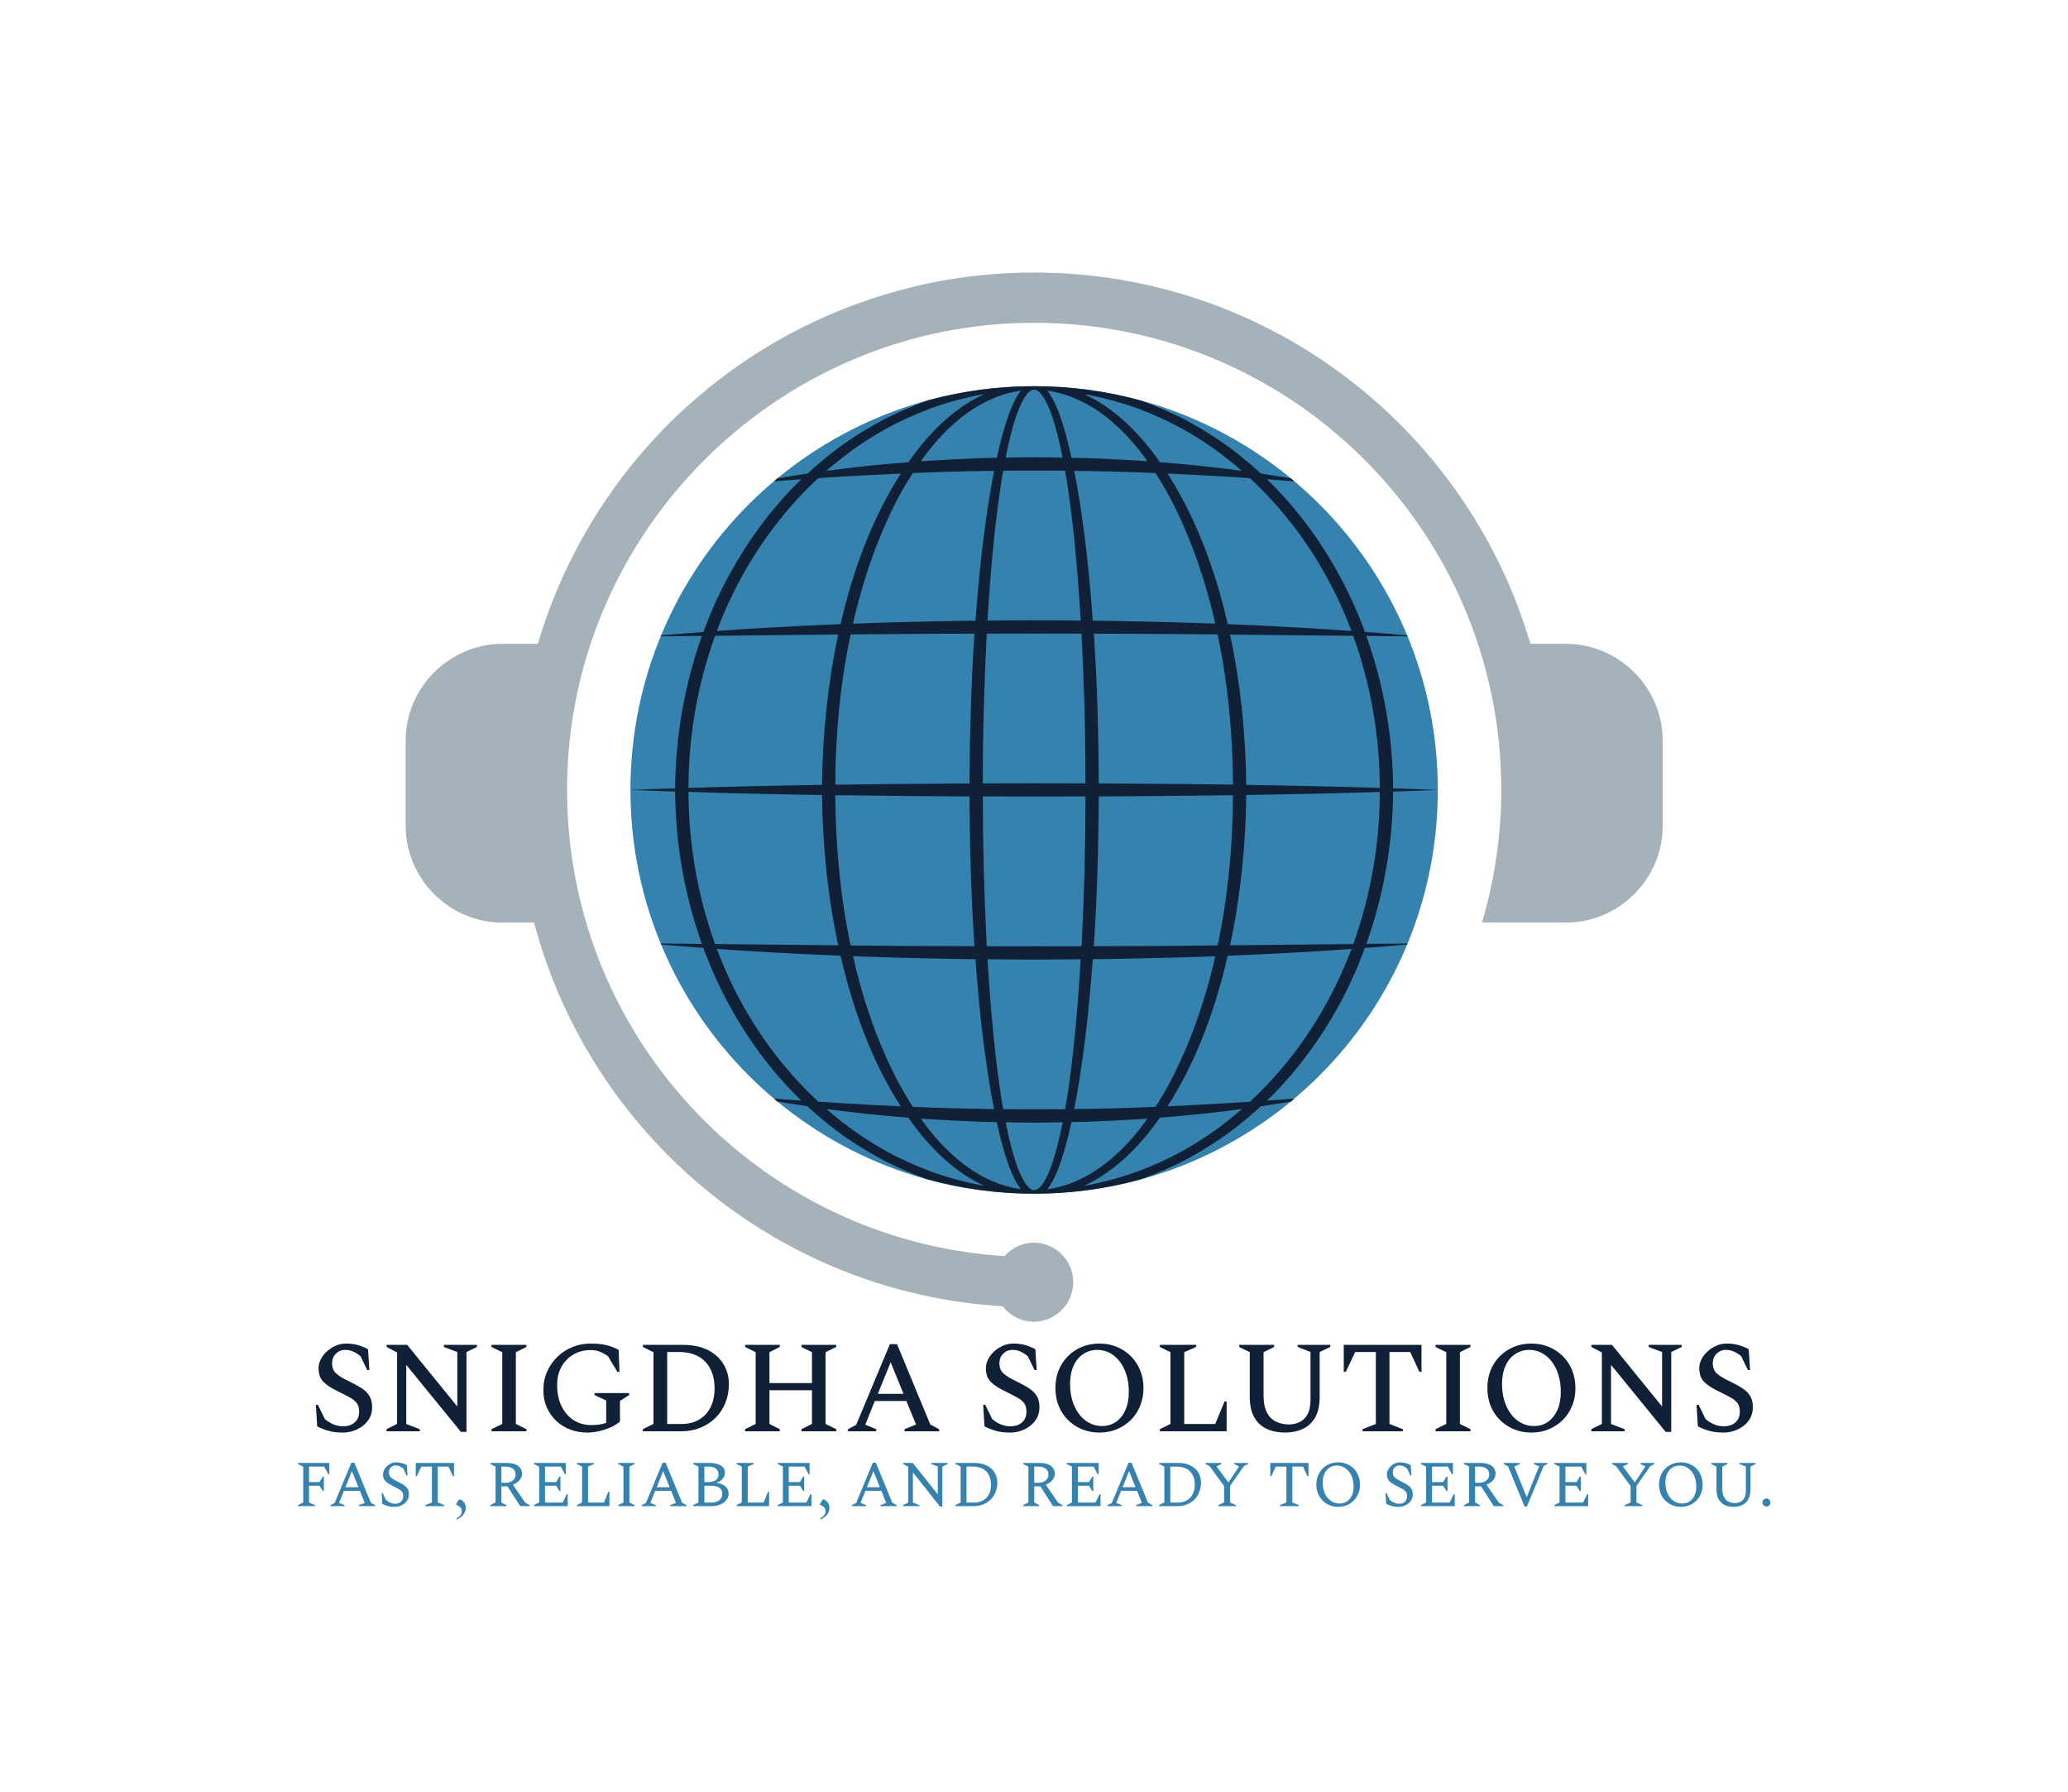 <svg xmlns="http://www.w3.org/2000/svg" version="1.1" xmlns:xlink="http://www.w3.org/1999/xlink" xmlns:svgjs="http://svgjs.dev/svgjs" viewBox="0 0 20.096 17.414"><g transform="matrix(0.848,0,0,0.848,2.854,13.054)"><g clip-path="url(#SvgjsClipPath26289)"><g clip-path="url(#a4bcd68d7-4c3d-43cf-9d68-60235e6a706a12e0a353-0a4c-4639-ab3b-11042e9821f4)"><path d=" M 13.111 -6.343 C 13.111 -3.788 11.04 -1.717 8.485 -1.717 C 5.93 -1.717 3.859 -3.788 3.859 -6.343 C 3.859 -8.898 5.93 -10.969 8.485 -10.969 C 11.04 -10.969 13.111 -8.898 13.111 -6.343" fill="#3682ae" transform="matrix(1,0,0,1,0,0)" fill-rule="nonzero"></path></g><g clip-path="url(#a4bcd68d7-4c3d-43cf-9d68-60235e6a706a12e0a353-0a4c-4639-ab3b-11042e9821f4)"><path d=" M 14.577 -8.017 L 14.172 -8.017 C 13.45 -10.475 11.178 -12.271 8.485 -12.271 C 8.281 -12.271 8.078 -12.261 7.879 -12.241 C 7.681 -12.221 7.485 -12.191 7.29 -12.151 C 7.167 -12.125 7.045 -12.095 6.924 -12.062 C 6.072 -11.829 5.283 -11.409 4.614 -10.831 C 4.504 -10.736 4.397 -10.638 4.293 -10.535 C 4.218 -10.459 4.144 -10.381 4.072 -10.3 C 3.79 -9.985 3.543 -9.642 3.333 -9.274 C 3.29 -9.199 3.248 -9.122 3.209 -9.044 C 3.04 -8.715 2.902 -8.371 2.798 -8.017 L 2.394 -8.017 C 1.783 -8.017 1.283 -7.517 1.283 -6.906 L 1.283 -5.934 C 1.283 -5.323 1.783 -4.823 2.394 -4.823 L 2.755 -4.823 C 3.397 -2.397 5.538 -0.582 8.126 -0.427 C 8.212 -0.315 8.344 -0.25 8.485 -0.25 C 8.733 -0.253 8.933 -0.455 8.933 -0.703 C 8.933 -0.951 8.733 -1.153 8.485 -1.156 C 8.355 -1.156 8.232 -1.1 8.146 -1.002 C 5.306 -1.18 3.066 -3.572 3.134 -6.472 C 3.201 -9.312 5.517 -11.627 8.356 -11.694 C 11.371 -11.765 13.838 -9.342 13.838 -6.343 C 13.838 -5.828 13.763 -5.316 13.617 -4.823 L 14.577 -4.823 C 15.188 -4.823 15.688 -5.323 15.688 -5.934 L 15.688 -6.906 C 15.688 -7.517 15.188 -8.017 14.577 -8.017" fill="#a5b2ba" transform="matrix(1,0,0,1,0,0)" fill-rule="nonzero"></path></g><g clip-path="url(#a4bcd68d7-4c3d-43cf-9d68-60235e6a706a12e0a353-0a4c-4639-ab3b-11042e9821f4)"><path d=" M 12.714 -6.328 L 13.111 -6.343 L 12.714 -6.358 L 12.599 -6.361 C 12.595 -6.957 12.491 -7.552 12.292 -8.108 C 12.376 -8.107 12.453 -8.106 12.521 -8.105 C 12.621 -8.104 12.702 -8.104 12.764 -8.103 C 12.762 -8.107 12.761 -8.111 12.759 -8.114 C 12.698 -8.12 12.619 -8.126 12.522 -8.135 C 12.449 -8.14 12.366 -8.146 12.276 -8.153 C 12.192 -8.381 12.091 -8.603 11.975 -8.816 C 11.771 -9.189 11.519 -9.532 11.227 -9.83 C 11.203 -9.855 11.178 -9.879 11.153 -9.903 C 11.262 -9.895 11.358 -9.888 11.439 -9.881 L 11.467 -9.879 C 11.453 -9.89 11.441 -9.902 11.427 -9.913 C 11.333 -9.928 11.217 -9.948 11.084 -9.968 C 10.98 -10.063 10.872 -10.154 10.76 -10.239 C 10.596 -10.363 10.422 -10.471 10.245 -10.569 C 10.07 -10.662 9.889 -10.739 9.706 -10.805 C 9.308 -10.914 8.898 -10.969 8.485 -10.969 C 8.074 -10.969 7.666 -10.915 7.269 -10.807 C 7.085 -10.74 6.902 -10.662 6.726 -10.568 C 6.548 -10.471 6.375 -10.363 6.211 -10.239 C 6.099 -10.153 5.991 -10.063 5.887 -9.968 C 5.754 -9.948 5.638 -9.928 5.543 -9.913 C 5.529 -9.902 5.517 -9.89 5.504 -9.879 L 5.532 -9.881 C 5.612 -9.888 5.709 -9.895 5.818 -9.903 C 5.793 -9.879 5.768 -9.855 5.743 -9.83 C 5.451 -9.533 5.2 -9.189 4.996 -8.816 C 4.879 -8.603 4.778 -8.381 4.695 -8.153 C 4.604 -8.146 4.521 -8.14 4.448 -8.134 C 4.351 -8.126 4.272 -8.119 4.211 -8.114 C 4.209 -8.11 4.208 -8.107 4.206 -8.103 C 4.269 -8.104 4.35 -8.104 4.45 -8.105 C 4.518 -8.106 4.595 -8.107 4.678 -8.108 C 4.479 -7.552 4.376 -6.957 4.371 -6.361 L 4.257 -6.358 L 3.859 -6.343 L 4.257 -6.328 C 4.295 -6.327 4.333 -6.326 4.371 -6.325 C 4.375 -5.73 4.479 -5.135 4.678 -4.578 C 4.594 -4.579 4.518 -4.58 4.45 -4.581 C 4.35 -4.582 4.269 -4.583 4.206 -4.583 C 4.208 -4.58 4.209 -4.576 4.211 -4.572 C 4.272 -4.567 4.351 -4.56 4.448 -4.552 C 4.521 -4.547 4.604 -4.54 4.694 -4.534 C 4.778 -4.305 4.879 -4.083 4.995 -3.87 C 5.199 -3.497 5.451 -3.154 5.743 -2.856 C 5.767 -2.831 5.792 -2.808 5.817 -2.784 C 5.708 -2.791 5.612 -2.798 5.532 -2.805 L 5.504 -2.807 C 5.517 -2.796 5.529 -2.784 5.543 -2.773 C 5.637 -2.758 5.753 -2.739 5.886 -2.719 C 5.99 -2.623 6.098 -2.533 6.21 -2.447 C 6.375 -2.323 6.548 -2.215 6.725 -2.118 C 6.9 -2.024 7.081 -1.947 7.264 -1.881 C 7.662 -1.772 8.073 -1.717 8.485 -1.717 C 8.906 -1.717 9.313 -1.774 9.701 -1.88 C 9.885 -1.946 10.068 -2.024 10.245 -2.118 C 10.422 -2.215 10.595 -2.324 10.76 -2.448 C 10.871 -2.533 10.979 -2.623 11.083 -2.718 C 11.216 -2.739 11.332 -2.758 11.427 -2.773 C 11.441 -2.784 11.453 -2.796 11.467 -2.807 L 11.439 -2.805 C 11.343 -2.797 11.248 -2.79 11.152 -2.784 C 11.177 -2.808 11.202 -2.832 11.227 -2.856 C 11.519 -3.154 11.77 -3.497 11.975 -3.87 C 12.091 -4.083 12.192 -4.305 12.275 -4.533 C 12.366 -4.54 12.449 -4.547 12.522 -4.552 C 12.619 -4.56 12.698 -4.567 12.759 -4.572 C 12.761 -4.576 12.762 -4.58 12.764 -4.583 C 12.702 -4.583 12.621 -4.582 12.521 -4.581 C 12.444 -4.58 12.368 -4.579 12.292 -4.579 C 12.491 -5.135 12.594 -5.73 12.599 -6.325 C 12.639 -6.326 12.678 -6.327 12.714 -6.328 M 12.446 -6.366 C 12.228 -6.373 11.964 -6.381 11.666 -6.387 C 11.435 -6.392 11.183 -6.397 10.916 -6.401 C 10.909 -6.981 10.851 -7.562 10.73 -8.123 C 11.012 -8.121 11.278 -8.118 11.52 -8.115 C 11.751 -8.112 11.959 -8.111 12.141 -8.109 C 12.342 -7.555 12.445 -6.96 12.446 -6.366 M 10.108 -8.263 C 9.849 -8.27 9.581 -8.276 9.31 -8.281 C 9.259 -8.281 9.208 -8.282 9.157 -8.282 C 9.119 -8.813 9.063 -9.336 8.975 -9.838 C 8.965 -9.892 8.955 -9.946 8.944 -9.999 C 8.992 -9.999 9.04 -9.998 9.088 -9.997 C 9.286 -9.994 9.482 -9.989 9.671 -9.982 C 9.74 -9.979 9.808 -9.977 9.875 -9.974 C 9.909 -9.922 9.942 -9.869 9.973 -9.815 C 10.057 -9.672 10.13 -9.523 10.197 -9.369 C 10.332 -9.062 10.44 -8.738 10.523 -8.406 C 10.537 -8.354 10.548 -8.301 10.56 -8.249 C 10.413 -8.254 10.262 -8.259 10.108 -8.263 M 10.588 -8.125 C 10.706 -7.564 10.761 -6.983 10.764 -6.404 C 10.577 -6.406 10.383 -6.409 10.184 -6.411 L 9.348 -6.417 L 9.226 -6.417 C 9.223 -6.989 9.208 -7.561 9.17 -8.123 L 9.169 -8.134 C 9.215 -8.134 9.262 -8.134 9.308 -8.133 C 9.58 -8.133 9.847 -8.131 10.106 -8.129 C 10.27 -8.128 10.431 -8.126 10.588 -8.125 M 8.485 -6.267 L 9.073 -6.269 C 9.074 -5.7 9.058 -5.131 9.03 -4.572 L 9.028 -4.552 C 8.847 -4.551 8.666 -4.551 8.485 -4.552 C 8.304 -4.551 8.123 -4.551 7.942 -4.552 L 7.941 -4.572 C 7.912 -5.137 7.897 -5.703 7.897 -6.269 L 8.485 -6.267 M 7.897 -6.418 C 7.896 -6.986 7.913 -7.555 7.941 -8.114 C 7.941 -8.121 7.942 -8.128 7.942 -8.134 C 8.122 -8.135 8.303 -8.135 8.485 -8.134 C 8.667 -8.135 8.848 -8.135 9.028 -8.134 L 9.029 -8.114 C 9.058 -7.555 9.074 -6.987 9.073 -6.418 L 8.485 -6.42 L 7.897 -6.418 M 8.967 -8.98 C 8.988 -8.751 9.005 -8.518 9.019 -8.284 C 8.842 -8.285 8.664 -8.287 8.485 -8.287 C 8.307 -8.287 8.129 -8.285 7.951 -8.284 C 7.983 -8.809 8.026 -9.325 8.101 -9.821 C 8.11 -9.881 8.12 -9.941 8.13 -10.001 C 8.248 -10.002 8.366 -10.003 8.485 -10.002 C 8.604 -10.003 8.722 -10.002 8.84 -10.001 C 8.85 -9.941 8.86 -9.881 8.869 -9.821 C 8.911 -9.546 8.942 -9.265 8.967 -8.98 M 7.996 -9.838 C 7.908 -9.336 7.852 -8.813 7.813 -8.282 C 7.762 -8.282 7.711 -8.281 7.661 -8.281 C 7.395 -8.276 7.128 -8.27 6.862 -8.263 C 6.711 -8.259 6.561 -8.254 6.41 -8.248 C 6.422 -8.301 6.433 -8.354 6.447 -8.406 C 6.53 -8.739 6.638 -9.062 6.773 -9.369 C 6.84 -9.523 6.913 -9.673 6.996 -9.815 C 7.028 -9.869 7.061 -9.922 7.095 -9.974 C 7.162 -9.977 7.23 -9.98 7.299 -9.982 C 7.488 -9.989 7.684 -9.995 7.883 -9.997 C 7.93 -9.998 7.978 -9.999 8.026 -9.999 C 8.016 -9.946 8.006 -9.892 7.996 -9.838 M 6.865 -8.129 C 7.123 -8.132 7.39 -8.133 7.662 -8.133 C 7.708 -8.134 7.755 -8.134 7.802 -8.134 L 7.801 -8.123 C 7.762 -7.561 7.748 -6.99 7.744 -6.417 L 7.622 -6.417 L 6.786 -6.41 C 6.588 -6.408 6.394 -6.406 6.206 -6.403 C 6.209 -6.982 6.263 -7.564 6.382 -8.125 C 6.539 -8.126 6.7 -8.128 6.865 -8.129 M 6.786 -6.276 L 7.622 -6.269 C 7.663 -6.269 7.704 -6.269 7.744 -6.269 C 7.747 -5.698 7.762 -5.125 7.801 -4.564 C 7.801 -4.56 7.801 -4.556 7.801 -4.553 C 7.755 -4.553 7.708 -4.553 7.662 -4.553 C 7.39 -4.553 7.123 -4.555 6.865 -4.557 C 6.7 -4.559 6.539 -4.56 6.382 -4.561 C 6.264 -5.122 6.21 -5.702 6.206 -6.283 C 6.394 -6.28 6.588 -6.278 6.786 -6.276 M 6.862 -4.423 C 7.121 -4.416 7.389 -4.41 7.661 -4.405 C 7.711 -4.405 7.762 -4.405 7.813 -4.404 C 7.851 -3.873 7.907 -3.351 7.995 -2.848 C 8.005 -2.794 8.015 -2.741 8.026 -2.687 C 7.978 -2.688 7.93 -2.688 7.883 -2.689 C 7.684 -2.692 7.488 -2.697 7.299 -2.704 C 7.23 -2.707 7.162 -2.709 7.095 -2.712 C 7.061 -2.764 7.028 -2.817 6.997 -2.871 C 6.914 -3.014 6.84 -3.164 6.773 -3.317 C 6.638 -3.624 6.53 -3.948 6.447 -4.281 C 6.434 -4.333 6.422 -4.385 6.41 -4.438 C 6.557 -4.433 6.708 -4.427 6.862 -4.423 M 8.003 -3.706 C 7.982 -3.936 7.965 -4.168 7.951 -4.403 C 8.129 -4.401 8.307 -4.4 8.485 -4.399 C 8.664 -4.4 8.842 -4.401 9.019 -4.403 C 8.987 -3.878 8.944 -3.361 8.87 -2.866 C 8.86 -2.806 8.85 -2.745 8.84 -2.685 C 8.722 -2.684 8.604 -2.684 8.485 -2.684 C 8.367 -2.684 8.249 -2.684 8.131 -2.685 C 8.12 -2.745 8.11 -2.805 8.101 -2.866 C 8.059 -3.14 8.028 -3.421 8.003 -3.706 M 8.974 -2.848 C 9.063 -3.351 9.118 -3.873 9.157 -4.404 C 9.208 -4.404 9.259 -4.405 9.31 -4.405 C 9.581 -4.41 9.849 -4.416 10.108 -4.423 C 10.259 -4.427 10.41 -4.432 10.56 -4.438 C 10.548 -4.385 10.537 -4.333 10.524 -4.281 C 10.44 -3.948 10.332 -3.624 10.197 -3.317 C 10.13 -3.164 10.057 -3.014 9.974 -2.871 C 9.942 -2.817 9.91 -2.764 9.876 -2.712 C 9.808 -2.709 9.739 -2.707 9.671 -2.704 C 9.477 -2.697 9.282 -2.692 9.088 -2.689 C 9.04 -2.688 8.992 -2.688 8.944 -2.687 C 8.954 -2.741 8.965 -2.794 8.974 -2.848 M 10.106 -4.557 C 9.847 -4.555 9.58 -4.553 9.308 -4.553 C 9.262 -4.553 9.215 -4.553 9.168 -4.553 L 9.169 -4.564 C 9.208 -5.125 9.222 -5.697 9.226 -6.269 L 9.348 -6.269 L 10.184 -6.276 C 10.383 -6.278 10.577 -6.28 10.764 -6.283 C 10.761 -5.703 10.707 -5.122 10.588 -4.562 C 10.432 -4.56 10.271 -4.559 10.106 -4.557 M 11.855 -8.751 C 11.957 -8.562 12.046 -8.366 12.121 -8.164 C 11.945 -8.177 11.744 -8.191 11.522 -8.203 C 11.249 -8.219 10.976 -8.232 10.703 -8.243 C 10.688 -8.309 10.672 -8.374 10.656 -8.44 C 10.514 -8.983 10.309 -9.51 10.013 -9.968 C 10.263 -9.957 10.497 -9.944 10.706 -9.932 L 10.958 -9.915 C 11.314 -9.585 11.619 -9.189 11.855 -8.751 M 9.108 -10.87 C 9.296 -10.833 9.481 -10.782 9.662 -10.718 C 9.843 -10.65 10.021 -10.57 10.193 -10.475 C 10.432 -10.342 10.656 -10.182 10.865 -9.999 C 10.815 -10.006 10.764 -10.013 10.71 -10.019 C 10.45 -10.052 10.189 -10.078 9.927 -10.098 C 9.881 -10.164 9.833 -10.227 9.783 -10.289 C 9.583 -10.533 9.342 -10.748 9.06 -10.877 C 9.076 -10.875 9.092 -10.872 9.108 -10.87 M 8.976 -10.82 C 9.259 -10.695 9.501 -10.475 9.7 -10.222 C 9.729 -10.186 9.755 -10.147 9.782 -10.109 C 9.746 -10.112 9.711 -10.114 9.674 -10.117 C 9.485 -10.128 9.289 -10.138 9.089 -10.145 C 9.031 -10.147 8.972 -10.148 8.913 -10.149 C 8.876 -10.317 8.834 -10.483 8.777 -10.643 C 8.753 -10.708 8.727 -10.771 8.693 -10.832 C 8.676 -10.861 8.658 -10.89 8.637 -10.918 C 8.753 -10.901 8.867 -10.868 8.976 -10.82 M 8.398 -10.871 C 8.407 -10.883 8.417 -10.894 8.427 -10.902 C 8.432 -10.906 8.437 -10.912 8.441 -10.914 C 8.446 -10.916 8.449 -10.919 8.453 -10.922 C 8.46 -10.924 8.466 -10.927 8.472 -10.928 C 8.48 -10.928 8.488 -10.928 8.496 -10.928 L 8.497 -10.928 C 8.502 -10.927 8.507 -10.927 8.513 -10.923 C 8.555 -10.902 8.592 -10.847 8.62 -10.793 C 8.65 -10.737 8.673 -10.676 8.694 -10.614 C 8.743 -10.466 8.78 -10.31 8.811 -10.151 C 8.703 -10.153 8.594 -10.155 8.485 -10.155 C 8.376 -10.155 8.267 -10.153 8.159 -10.151 C 8.19 -10.31 8.226 -10.466 8.275 -10.614 C 8.297 -10.676 8.32 -10.737 8.349 -10.793 C 8.365 -10.82 8.379 -10.849 8.398 -10.871 M 8.334 -10.918 C 8.311 -10.891 8.295 -10.861 8.277 -10.832 C 8.244 -10.771 8.218 -10.708 8.194 -10.643 C 8.137 -10.483 8.094 -10.317 8.058 -10.149 C 7.999 -10.148 7.939 -10.147 7.881 -10.145 C 7.686 -10.138 7.491 -10.128 7.296 -10.116 C 7.259 -10.114 7.223 -10.111 7.187 -10.109 C 7.215 -10.147 7.241 -10.186 7.27 -10.222 C 7.469 -10.476 7.711 -10.696 7.994 -10.82 C 8.102 -10.869 8.217 -10.902 8.334 -10.918 M 6.777 -10.475 C 6.949 -10.571 7.127 -10.65 7.308 -10.718 C 7.489 -10.783 7.674 -10.833 7.862 -10.87 C 7.879 -10.873 7.896 -10.875 7.913 -10.878 C 7.63 -10.749 7.388 -10.534 7.187 -10.289 C 7.137 -10.227 7.089 -10.163 7.044 -10.098 C 6.729 -10.074 6.416 -10.041 6.104 -9.999 C 6.313 -10.182 6.538 -10.342 6.777 -10.475 M 5.115 -8.751 C 5.351 -9.189 5.656 -9.585 6.011 -9.916 L 6.264 -9.932 C 6.474 -9.944 6.708 -9.957 6.958 -9.968 C 6.662 -9.51 6.456 -8.983 6.315 -8.44 C 6.298 -8.374 6.282 -8.309 6.267 -8.243 C 5.994 -8.232 5.721 -8.219 5.448 -8.203 C 5.226 -8.191 5.025 -8.177 4.849 -8.164 C 4.924 -8.366 5.013 -8.562 5.115 -8.751 M 4.829 -8.109 C 5.011 -8.111 5.219 -8.113 5.451 -8.116 C 5.692 -8.118 5.958 -8.121 6.24 -8.124 C 6.12 -7.562 6.061 -6.983 6.054 -6.401 C 5.787 -6.397 5.536 -6.392 5.305 -6.387 C 5.006 -6.381 4.742 -6.373 4.524 -6.366 C 4.525 -6.96 4.628 -7.555 4.829 -8.109 M 4.524 -6.321 C 4.742 -6.314 5.006 -6.305 5.305 -6.299 C 5.536 -6.294 5.787 -6.289 6.054 -6.285 C 6.061 -5.706 6.119 -5.125 6.24 -4.563 C 5.958 -4.565 5.692 -4.568 5.451 -4.571 C 5.22 -4.574 5.011 -4.575 4.829 -4.577 C 4.628 -5.131 4.526 -5.726 4.524 -6.321 M 5.115 -3.935 C 5.013 -4.124 4.924 -4.321 4.849 -4.522 C 5.025 -4.509 5.226 -4.495 5.448 -4.483 C 5.698 -4.469 5.974 -4.455 6.267 -4.444 C 6.282 -4.378 6.297 -4.312 6.315 -4.247 C 6.456 -3.703 6.661 -3.176 6.957 -2.718 C 6.708 -2.729 6.474 -2.742 6.264 -2.755 L 6.012 -2.771 C 5.656 -3.101 5.351 -3.497 5.115 -3.935 M 7.862 -1.817 C 7.674 -1.853 7.489 -1.904 7.309 -1.968 C 7.128 -2.036 6.949 -2.116 6.777 -2.212 C 6.539 -2.344 6.314 -2.505 6.105 -2.687 C 6.416 -2.646 6.729 -2.612 7.043 -2.588 C 7.089 -2.523 7.137 -2.459 7.187 -2.397 C 7.387 -2.153 7.628 -1.939 7.91 -1.809 C 7.894 -1.812 7.878 -1.814 7.862 -1.817 M 7.994 -1.866 C 7.711 -1.991 7.47 -2.211 7.27 -2.464 C 7.241 -2.501 7.215 -2.539 7.188 -2.577 C 7.224 -2.575 7.259 -2.572 7.296 -2.57 C 7.485 -2.558 7.681 -2.549 7.881 -2.541 C 7.939 -2.54 7.998 -2.539 8.057 -2.537 C 8.094 -2.369 8.136 -2.203 8.193 -2.043 C 8.217 -1.979 8.243 -1.915 8.277 -1.854 C 8.294 -1.826 8.312 -1.796 8.334 -1.769 C 8.216 -1.785 8.102 -1.818 7.994 -1.866 M 8.572 -1.816 C 8.564 -1.804 8.554 -1.793 8.543 -1.785 C 8.538 -1.781 8.533 -1.774 8.529 -1.772 C 8.525 -1.77 8.521 -1.768 8.517 -1.765 C 8.511 -1.762 8.505 -1.76 8.499 -1.758 C 8.491 -1.758 8.483 -1.758 8.475 -1.758 L 8.473 -1.758 C 8.468 -1.759 8.463 -1.759 8.458 -1.763 C 8.416 -1.784 8.379 -1.839 8.35 -1.893 C 8.321 -1.949 8.297 -2.01 8.276 -2.072 C 8.227 -2.22 8.19 -2.376 8.159 -2.535 C 8.267 -2.533 8.376 -2.532 8.485 -2.531 C 8.594 -2.532 8.703 -2.533 8.812 -2.535 C 8.78 -2.376 8.744 -2.22 8.695 -2.072 C 8.674 -2.01 8.65 -1.949 8.621 -1.893 C 8.606 -1.866 8.591 -1.838 8.572 -1.816 M 8.636 -1.768 C 8.659 -1.795 8.675 -1.825 8.693 -1.854 C 8.726 -1.915 8.753 -1.979 8.776 -2.043 C 8.834 -2.203 8.876 -2.369 8.913 -2.537 C 8.972 -2.539 9.031 -2.54 9.089 -2.541 C 9.289 -2.549 9.485 -2.558 9.674 -2.57 C 9.711 -2.572 9.747 -2.575 9.783 -2.577 C 9.756 -2.539 9.729 -2.5 9.7 -2.464 C 9.501 -2.211 9.259 -1.991 8.976 -1.866 C 8.868 -1.817 8.753 -1.784 8.636 -1.768 M 10.194 -2.211 C 10.022 -2.116 9.843 -2.036 9.662 -1.968 C 9.481 -1.904 9.296 -1.853 9.108 -1.816 C 9.091 -1.813 9.074 -1.811 9.057 -1.808 C 9.34 -1.938 9.582 -2.152 9.783 -2.398 C 9.833 -2.459 9.881 -2.523 9.926 -2.588 C 10.241 -2.612 10.554 -2.645 10.866 -2.687 C 10.657 -2.504 10.432 -2.344 10.194 -2.211 M 11.855 -3.935 C 11.619 -3.497 11.315 -3.101 10.959 -2.771 C 10.879 -2.766 10.795 -2.761 10.706 -2.755 C 10.475 -2.741 10.244 -2.729 10.013 -2.718 C 10.308 -3.176 10.514 -3.703 10.655 -4.247 C 10.672 -4.312 10.688 -4.378 10.703 -4.443 C 10.996 -4.455 11.272 -4.469 11.522 -4.483 C 11.744 -4.495 11.945 -4.509 12.122 -4.522 C 12.046 -4.32 11.957 -4.124 11.855 -3.935 M 12.142 -4.577 C 11.959 -4.576 11.751 -4.574 11.52 -4.571 C 11.278 -4.568 11.012 -4.566 10.73 -4.563 C 10.851 -5.125 10.909 -5.705 10.916 -6.285 C 11.183 -6.289 11.435 -6.294 11.666 -6.299 C 11.964 -6.305 12.228 -6.314 12.446 -6.32 C 12.445 -5.726 12.342 -5.131 12.142 -4.577" fill="#102036" transform="matrix(1,0,0,1,0,0)" fill-rule="nonzero"></path></g></g><g><path d=" M 0.567 1.02 Q 0.473 1.02 0.406 1.002 Q 0.339 0.984 0.269 0.949 L 0.254 0.702 L 0.278 0.702 L 0.357 0.865 Q 0.41 0.909 0.461 0.928 Q 0.512 0.948 0.563 0.948 Q 0.65 0.948 0.7 0.903 Q 0.75 0.858 0.75 0.78 Q 0.75 0.718 0.723 0.682 Q 0.695 0.645 0.64 0.616 Q 0.585 0.586 0.506 0.547 Q 0.399 0.496 0.342 0.44 Q 0.285 0.384 0.285 0.282 Q 0.285 0.228 0.312 0.178 Q 0.338 0.127 0.383 0.088 Q 0.428 0.048 0.483 0.024 Q 0.539 -2.220446049250313e-16 0.599 -2.220446049250313e-16 Q 0.669 -2.220446049250313e-16 0.731 0.016 Q 0.792 0.033 0.852 0.064 L 0.867 0.304 L 0.843 0.304 L 0.765 0.144 Q 0.717 0.106 0.678 0.09 Q 0.639 0.073 0.59 0.073 Q 0.525 0.073 0.483 0.117 Q 0.44 0.16 0.44 0.226 Q 0.44 0.3 0.486 0.342 Q 0.531 0.384 0.633 0.432 Q 0.723 0.475 0.783 0.515 Q 0.842 0.555 0.87 0.604 Q 0.899 0.654 0.899 0.73 Q 0.899 0.801 0.869 0.855 Q 0.839 0.909 0.789 0.946 Q 0.74 0.982 0.682 1.001 Q 0.624 1.02 0.567 1.02 M 1.064 1.005 L 1.064 0.981 L 1.185 0.921 L 1.185 0.102 L 1.065 0.039 L 1.065 0.015 L 1.301 0.015 L 1.875 0.721 L 1.875 0.097 L 1.721 0.039 L 1.721 0.015 L 2.1 0.015 L 2.1 0.039 L 1.98 0.097 L 1.98 1.012 L 1.916 1.012 L 1.29 0.244 L 1.29 0.922 L 1.445 0.981 L 1.445 1.005 L 1.064 1.005 M 2.267 1.005 L 2.267 0.981 L 2.39 0.921 L 2.39 0.099 L 2.267 0.039 L 2.267 0.015 L 2.667 0.015 L 2.667 0.039 L 2.546 0.099 L 2.546 0.921 L 2.667 0.981 L 2.667 1.005 L 2.267 1.005 M 3.365 1.02 Q 3.257 1.02 3.165 0.984 Q 3.073 0.948 3.005 0.883 Q 2.938 0.817 2.899 0.729 Q 2.861 0.64 2.861 0.535 Q 2.861 0.42 2.904 0.322 Q 2.947 0.225 3.022 0.152 Q 3.097 0.079 3.194 0.04 Q 3.292 -2.220446049250313e-16 3.403 -2.220446049250313e-16 Q 3.482 -2.220446049250313e-16 3.538 0.009 Q 3.593 0.018 3.637 0.034 Q 3.682 0.051 3.724 0.072 L 3.733 0.324 L 3.709 0.324 L 3.601 0.144 Q 3.542 0.105 3.5 0.09 Q 3.458 0.075 3.403 0.075 Q 3.292 0.075 3.205 0.126 Q 3.118 0.177 3.068 0.267 Q 3.019 0.357 3.019 0.472 Q 3.019 0.618 3.071 0.721 Q 3.124 0.825 3.211 0.88 Q 3.299 0.934 3.409 0.934 Q 3.452 0.934 3.495 0.929 Q 3.538 0.924 3.581 0.909 L 3.581 0.652 L 3.448 0.591 L 3.448 0.567 L 3.844 0.567 L 3.844 0.591 L 3.739 0.657 L 3.739 0.894 Q 3.694 0.933 3.631 0.961 Q 3.568 0.988 3.499 1.004 Q 3.43 1.02 3.365 1.02 M 4.001 1.005 L 4.001 0.981 L 4.123 0.921 L 4.123 0.099 L 4.001 0.039 L 4.001 0.015 L 4.457 0.015 Q 4.625 0.015 4.744 0.073 Q 4.862 0.132 4.924 0.234 Q 4.987 0.336 4.987 0.465 Q 4.987 0.582 4.946 0.681 Q 4.906 0.78 4.833 0.852 Q 4.76 0.924 4.662 0.964 Q 4.564 1.005 4.447 1.005 L 4.001 1.005 M 4.417 0.097 L 4.28 0.097 L 4.28 0.922 L 4.439 0.922 Q 4.559 0.922 4.645 0.872 Q 4.73 0.822 4.777 0.73 Q 4.823 0.637 4.823 0.511 Q 4.823 0.387 4.776 0.293 Q 4.729 0.199 4.638 0.148 Q 4.547 0.097 4.417 0.097 M 5.173 1.005 L 5.173 0.981 L 5.294 0.921 L 5.294 0.099 L 5.173 0.039 L 5.173 0.015 L 5.57 0.015 L 5.57 0.039 L 5.452 0.099 L 5.452 0.453 L 5.939 0.453 L 5.939 0.099 L 5.819 0.039 L 5.819 0.015 L 6.217 0.015 L 6.217 0.039 L 6.095 0.099 L 6.095 0.921 L 6.217 0.981 L 6.217 1.005 L 5.819 1.005 L 5.819 0.981 L 5.939 0.921 L 5.939 0.535 L 5.452 0.535 L 5.452 0.921 L 5.57 0.981 L 5.57 1.005 L 5.173 1.005 M 6.352 1.005 L 6.352 0.981 L 6.446 0.931 L 6.832 0.007 L 6.914 0.007 L 7.295 0.927 L 7.396 0.981 L 7.396 1.005 L 7 1.005 L 7 0.981 L 7.132 0.928 L 7.021 0.658 L 6.659 0.658 L 6.55 0.93 L 6.676 0.981 L 6.676 1.005 L 6.352 1.005 M 6.694 0.576 L 6.988 0.576 L 6.841 0.214 L 6.694 0.576 M 8.214 1.02 Q 8.12 1.02 8.053 1.002 Q 7.986 0.984 7.916 0.949 L 7.901 0.702 L 7.925 0.702 L 8.004 0.865 Q 8.057 0.909 8.108 0.928 Q 8.159 0.948 8.21 0.948 Q 8.297 0.948 8.347 0.903 Q 8.397 0.858 8.397 0.78 Q 8.397 0.718 8.37 0.682 Q 8.342 0.645 8.287 0.616 Q 8.232 0.586 8.153 0.547 Q 8.046 0.496 7.989 0.44 Q 7.932 0.384 7.932 0.282 Q 7.932 0.228 7.959 0.178 Q 7.985 0.127 8.03 0.088 Q 8.075 0.048 8.13 0.024 Q 8.186 -2.220446049250313e-16 8.246 -2.220446049250313e-16 Q 8.316 -2.220446049250313e-16 8.378 0.016 Q 8.439 0.033 8.499 0.064 L 8.514 0.304 L 8.49 0.304 L 8.412 0.144 Q 8.364 0.106 8.325 0.09 Q 8.286 0.073 8.237 0.073 Q 8.172 0.073 8.13 0.117 Q 8.087 0.16 8.087 0.226 Q 8.087 0.3 8.133 0.342 Q 8.178 0.384 8.28 0.432 Q 8.37 0.475 8.43 0.515 Q 8.489 0.555 8.517 0.604 Q 8.546 0.654 8.546 0.73 Q 8.546 0.801 8.516 0.855 Q 8.486 0.909 8.436 0.946 Q 8.387 0.982 8.329 1.001 Q 8.271 1.02 8.214 1.02 M 9.233 1.02 Q 9.125 1.02 9.033 0.982 Q 8.94 0.943 8.872 0.875 Q 8.804 0.807 8.766 0.714 Q 8.729 0.621 8.729 0.51 Q 8.729 0.399 8.766 0.306 Q 8.804 0.213 8.872 0.145 Q 8.94 0.076 9.033 0.038 Q 9.125 -2.220446049250313e-16 9.233 -2.220446049250313e-16 Q 9.341 -2.220446049250313e-16 9.433 0.038 Q 9.525 0.076 9.594 0.145 Q 9.662 0.213 9.7 0.306 Q 9.738 0.399 9.738 0.51 Q 9.738 0.621 9.7 0.714 Q 9.662 0.807 9.594 0.875 Q 9.525 0.943 9.433 0.982 Q 9.341 1.02 9.233 1.02 M 9.263 0.945 Q 9.354 0.945 9.423 0.897 Q 9.492 0.849 9.531 0.762 Q 9.57 0.675 9.57 0.556 Q 9.57 0.411 9.522 0.302 Q 9.474 0.193 9.392 0.133 Q 9.309 0.073 9.209 0.073 Q 9.117 0.073 9.047 0.121 Q 8.976 0.168 8.937 0.255 Q 8.897 0.342 8.897 0.46 Q 8.897 0.606 8.946 0.715 Q 8.994 0.825 9.078 0.885 Q 9.161 0.945 9.263 0.945 M 9.926 1.005 L 9.926 0.981 L 10.047 0.921 L 10.047 0.099 L 9.926 0.039 L 9.926 0.015 L 10.341 0.015 L 10.341 0.039 L 10.205 0.099 L 10.205 0.922 L 10.56 0.922 L 10.667 0.664 L 10.691 0.664 L 10.691 1.005 L 9.926 1.005 M 11.358 1.02 Q 11.243 1.02 11.151 0.978 Q 11.06 0.936 11.008 0.846 Q 10.956 0.756 10.956 0.61 L 10.956 0.099 L 10.835 0.039 L 10.835 0.015 L 11.235 0.015 L 11.235 0.039 L 11.114 0.099 L 11.114 0.594 Q 11.114 0.718 11.153 0.791 Q 11.192 0.864 11.258 0.895 Q 11.324 0.927 11.406 0.927 Q 11.472 0.927 11.529 0.899 Q 11.585 0.871 11.619 0.809 Q 11.652 0.747 11.652 0.646 L 11.652 0.096 L 11.505 0.039 L 11.505 0.015 L 11.879 0.015 L 11.879 0.039 L 11.757 0.097 L 11.757 0.61 Q 11.757 0.756 11.706 0.846 Q 11.654 0.936 11.564 0.978 Q 11.474 1.02 11.358 1.02 M 12.249 1.005 L 12.249 0.981 L 12.401 0.921 L 12.401 0.097 L 12.164 0.097 L 12.057 0.324 L 12.033 0.324 L 12.033 0.015 L 12.924 0.015 L 12.924 0.324 L 12.9 0.324 L 12.795 0.097 L 12.557 0.097 L 12.557 0.921 L 12.71 0.981 L 12.71 1.005 L 12.249 1.005 M 13.085 1.005 L 13.085 0.981 L 13.208 0.921 L 13.208 0.099 L 13.085 0.039 L 13.085 0.015 L 13.485 0.015 L 13.485 0.039 L 13.364 0.099 L 13.364 0.921 L 13.485 0.981 L 13.485 1.005 L 13.085 1.005 M 14.183 1.02 Q 14.075 1.02 13.983 0.982 Q 13.89 0.943 13.822 0.875 Q 13.754 0.807 13.716 0.714 Q 13.679 0.621 13.679 0.51 Q 13.679 0.399 13.716 0.306 Q 13.754 0.213 13.822 0.145 Q 13.89 0.076 13.983 0.038 Q 14.075 -2.220446049250313e-16 14.183 -2.220446049250313e-16 Q 14.291 -2.220446049250313e-16 14.383 0.038 Q 14.475 0.076 14.544 0.145 Q 14.612 0.213 14.65 0.306 Q 14.688 0.399 14.688 0.51 Q 14.688 0.621 14.65 0.714 Q 14.612 0.807 14.544 0.875 Q 14.475 0.943 14.383 0.982 Q 14.291 1.02 14.183 1.02 M 14.213 0.945 Q 14.304 0.945 14.373 0.897 Q 14.442 0.849 14.481 0.762 Q 14.52 0.675 14.52 0.556 Q 14.52 0.411 14.472 0.302 Q 14.424 0.193 14.342 0.133 Q 14.259 0.073 14.159 0.073 Q 14.067 0.073 13.997 0.121 Q 13.926 0.168 13.887 0.255 Q 13.847 0.342 13.847 0.46 Q 13.847 0.606 13.896 0.715 Q 13.944 0.825 14.028 0.885 Q 14.111 0.945 14.213 0.945 M 14.87 1.005 L 14.87 0.981 L 14.991 0.921 L 14.991 0.102 L 14.871 0.039 L 14.871 0.015 L 15.107 0.015 L 15.681 0.721 L 15.681 0.097 L 15.527 0.039 L 15.527 0.015 L 15.906 0.015 L 15.906 0.039 L 15.786 0.097 L 15.786 1.012 L 15.722 1.012 L 15.096 0.244 L 15.096 0.922 L 15.251 0.981 L 15.251 1.005 L 14.87 1.005 M 16.389 1.02 Q 16.295 1.02 16.228 1.002 Q 16.161 0.984 16.091 0.949 L 16.076 0.702 L 16.1 0.702 L 16.179 0.865 Q 16.232 0.909 16.283 0.928 Q 16.334 0.948 16.385 0.948 Q 16.472 0.948 16.522 0.903 Q 16.572 0.858 16.572 0.78 Q 16.572 0.718 16.545 0.682 Q 16.517 0.645 16.462 0.616 Q 16.407 0.586 16.328 0.547 Q 16.221 0.496 16.164 0.44 Q 16.107 0.384 16.107 0.282 Q 16.107 0.228 16.134 0.178 Q 16.16 0.127 16.205 0.088 Q 16.25 0.048 16.305 0.024 Q 16.361 -2.220446049250313e-16 16.421 -2.220446049250313e-16 Q 16.491 -2.220446049250313e-16 16.553 0.016 Q 16.614 0.033 16.674 0.064 L 16.689 0.304 L 16.665 0.304 L 16.587 0.144 Q 16.539 0.106 16.5 0.09 Q 16.461 0.073 16.412 0.073 Q 16.347 0.073 16.305 0.117 Q 16.262 0.16 16.262 0.226 Q 16.262 0.3 16.308 0.342 Q 16.353 0.384 16.455 0.432 Q 16.545 0.475 16.605 0.515 Q 16.664 0.555 16.692 0.604 Q 16.721 0.654 16.721 0.73 Q 16.721 0.801 16.691 0.855 Q 16.661 0.909 16.611 0.946 Q 16.562 0.982 16.504 1.001 Q 16.446 1.02 16.389 1.02" fill="#102036" fill-rule="nonzero"></path></g><g><path d=" M 0.049 1.863 L 0.049 1.851 L 0.109 1.821 L 0.109 1.41 L 0.049 1.38 L 0.049 1.368 L 0.408 1.368 L 0.408 1.497 L 0.396 1.497 L 0.35 1.41 L 0.176 1.41 L 0.176 1.587 L 0.296 1.587 L 0.334 1.525 L 0.346 1.525 L 0.346 1.689 L 0.334 1.689 L 0.296 1.629 L 0.176 1.629 L 0.176 1.821 L 0.244 1.851 L 0.244 1.863 L 0.049 1.863 M 0.421 1.863 L 0.421 1.851 L 0.469 1.827 L 0.661 1.365 L 0.695 1.365 L 0.884 1.824 L 0.934 1.851 L 0.934 1.863 L 0.748 1.863 L 0.748 1.851 L 0.814 1.826 L 0.758 1.687 L 0.576 1.687 L 0.52 1.826 L 0.583 1.851 L 0.583 1.863 L 0.421 1.863 M 0.593 1.646 L 0.742 1.646 L 0.667 1.461 L 0.593 1.646 M 1.161 1.871 Q 1.114 1.871 1.082 1.862 Q 1.05 1.854 1.015 1.836 L 1.008 1.713 L 1.02 1.713 L 1.057 1.793 Q 1.084 1.815 1.109 1.825 Q 1.135 1.836 1.161 1.836 Q 1.205 1.836 1.23 1.812 Q 1.255 1.789 1.255 1.749 Q 1.255 1.716 1.241 1.698 Q 1.226 1.679 1.199 1.664 Q 1.171 1.65 1.134 1.631 Q 1.099 1.613 1.074 1.596 Q 1.049 1.578 1.036 1.555 Q 1.024 1.533 1.024 1.498 Q 1.024 1.473 1.036 1.448 Q 1.048 1.424 1.07 1.404 Q 1.091 1.384 1.118 1.372 Q 1.144 1.361 1.173 1.361 Q 1.207 1.361 1.237 1.369 Q 1.266 1.377 1.297 1.392 L 1.304 1.512 L 1.292 1.512 L 1.258 1.434 Q 1.231 1.414 1.212 1.405 Q 1.192 1.397 1.167 1.397 Q 1.134 1.397 1.113 1.419 Q 1.091 1.442 1.091 1.475 Q 1.091 1.513 1.114 1.534 Q 1.138 1.556 1.187 1.58 Q 1.233 1.602 1.262 1.621 Q 1.291 1.641 1.306 1.665 Q 1.32 1.69 1.32 1.728 Q 1.32 1.764 1.305 1.79 Q 1.29 1.817 1.266 1.835 Q 1.243 1.853 1.215 1.862 Q 1.186 1.871 1.161 1.871 M 1.509 1.863 L 1.509 1.851 L 1.584 1.821 L 1.584 1.41 L 1.462 1.41 L 1.411 1.52 L 1.399 1.52 L 1.399 1.368 L 1.837 1.368 L 1.837 1.52 L 1.825 1.52 L 1.774 1.41 L 1.651 1.41 L 1.651 1.821 L 1.726 1.851 L 1.726 1.863 L 1.509 1.863 M 1.867 2.017 L 1.867 2.001 Q 1.899 1.985 1.913 1.964 Q 1.927 1.943 1.927 1.92 Q 1.927 1.899 1.918 1.885 Q 1.909 1.871 1.89 1.861 L 1.864 1.848 L 1.862 1.84 L 1.884 1.803 Q 1.889 1.794 1.893 1.79 Q 1.897 1.786 1.903 1.786 Q 1.909 1.786 1.921 1.793 Q 1.945 1.806 1.958 1.83 Q 1.971 1.854 1.971 1.882 Q 1.971 1.922 1.947 1.956 Q 1.923 1.991 1.867 2.017 M 2.253 1.863 L 2.253 1.851 L 2.313 1.821 L 2.313 1.41 L 2.253 1.38 L 2.253 1.368 L 2.446 1.368 Q 2.525 1.368 2.571 1.401 Q 2.616 1.434 2.616 1.491 Q 2.616 1.533 2.587 1.566 Q 2.559 1.599 2.512 1.617 L 2.654 1.824 L 2.704 1.851 L 2.704 1.863 L 2.596 1.863 L 2.45 1.636 L 2.38 1.636 L 2.38 1.821 L 2.437 1.851 L 2.437 1.863 L 2.253 1.863 M 2.429 1.41 L 2.38 1.41 L 2.38 1.595 L 2.434 1.595 Q 2.481 1.595 2.512 1.568 Q 2.543 1.542 2.543 1.5 Q 2.543 1.458 2.512 1.434 Q 2.482 1.41 2.429 1.41 M 2.753 1.863 L 2.753 1.851 L 2.813 1.821 L 2.813 1.41 L 2.753 1.38 L 2.753 1.368 L 3.119 1.368 L 3.119 1.497 L 3.107 1.497 L 3.061 1.41 L 2.88 1.41 L 2.88 1.587 L 3.008 1.587 L 3.045 1.525 L 3.057 1.525 L 3.057 1.689 L 3.045 1.689 L 3.008 1.629 L 2.88 1.629 L 2.88 1.822 L 3.082 1.822 L 3.128 1.727 L 3.14 1.727 L 3.14 1.863 L 2.753 1.863 M 3.245 1.863 L 3.245 1.851 L 3.305 1.821 L 3.305 1.41 L 3.245 1.38 L 3.245 1.368 L 3.44 1.368 L 3.44 1.38 L 3.373 1.41 L 3.373 1.822 L 3.555 1.822 L 3.606 1.697 L 3.618 1.697 L 3.618 1.863 L 3.245 1.863 M 3.719 1.863 L 3.719 1.851 L 3.779 1.821 L 3.779 1.41 L 3.719 1.38 L 3.719 1.368 L 3.907 1.368 L 3.907 1.38 L 3.847 1.41 L 3.847 1.821 L 3.907 1.851 L 3.907 1.863 L 3.719 1.863 M 3.988 1.863 L 3.988 1.851 L 4.036 1.827 L 4.228 1.365 L 4.262 1.365 L 4.451 1.824 L 4.501 1.851 L 4.501 1.863 L 4.315 1.863 L 4.315 1.851 L 4.381 1.826 L 4.325 1.687 L 4.142 1.687 L 4.087 1.826 L 4.15 1.851 L 4.15 1.863 L 3.988 1.863 M 4.16 1.646 L 4.308 1.646 L 4.234 1.461 L 4.16 1.646 M 4.578 1.863 L 4.578 1.851 L 4.638 1.821 L 4.638 1.41 L 4.578 1.38 L 4.578 1.368 L 4.768 1.368 Q 4.817 1.368 4.857 1.381 Q 4.896 1.393 4.919 1.417 Q 4.941 1.442 4.941 1.479 Q 4.941 1.518 4.916 1.549 Q 4.89 1.581 4.842 1.595 Q 4.909 1.604 4.946 1.636 Q 4.984 1.669 4.984 1.719 Q 4.984 1.761 4.958 1.793 Q 4.932 1.826 4.887 1.845 Q 4.842 1.863 4.785 1.863 L 4.578 1.863 M 4.751 1.41 L 4.706 1.41 L 4.706 1.587 L 4.755 1.587 Q 4.808 1.587 4.838 1.564 Q 4.868 1.542 4.868 1.5 Q 4.868 1.41 4.751 1.41 M 4.779 1.629 L 4.706 1.629 L 4.706 1.822 L 4.784 1.822 Q 4.844 1.822 4.877 1.795 Q 4.911 1.768 4.911 1.725 Q 4.911 1.674 4.877 1.651 Q 4.843 1.629 4.779 1.629 M 5.075 1.863 L 5.075 1.851 L 5.135 1.821 L 5.135 1.41 L 5.075 1.38 L 5.075 1.368 L 5.27 1.368 L 5.27 1.38 L 5.203 1.41 L 5.203 1.822 L 5.385 1.822 L 5.436 1.697 L 5.448 1.697 L 5.448 1.863 L 5.075 1.863 M 5.546 1.863 L 5.546 1.851 L 5.606 1.821 L 5.606 1.41 L 5.546 1.38 L 5.546 1.368 L 5.912 1.368 L 5.912 1.497 L 5.9 1.497 L 5.854 1.41 L 5.673 1.41 L 5.673 1.587 L 5.801 1.587 L 5.838 1.525 L 5.85 1.525 L 5.85 1.689 L 5.838 1.689 L 5.801 1.629 L 5.673 1.629 L 5.673 1.822 L 5.875 1.822 L 5.921 1.727 L 5.933 1.727 L 5.933 1.863 L 5.546 1.863 M 6.035 2.017 L 6.035 2.001 Q 6.067 1.985 6.081 1.964 Q 6.095 1.943 6.095 1.92 Q 6.095 1.899 6.086 1.885 Q 6.077 1.871 6.058 1.861 L 6.032 1.848 L 6.03 1.84 L 6.052 1.803 Q 6.057 1.794 6.061 1.79 Q 6.065 1.786 6.071 1.786 Q 6.077 1.786 6.089 1.793 Q 6.113 1.806 6.126 1.83 Q 6.139 1.854 6.139 1.882 Q 6.139 1.922 6.115 1.956 Q 6.091 1.991 6.035 2.017 M 6.397 1.863 L 6.397 1.851 L 6.445 1.827 L 6.637 1.365 L 6.671 1.365 L 6.86 1.824 L 6.91 1.851 L 6.91 1.863 L 6.724 1.863 L 6.724 1.851 L 6.79 1.826 L 6.734 1.687 L 6.551 1.687 L 6.496 1.826 L 6.559 1.851 L 6.559 1.863 L 6.397 1.863 M 6.569 1.646 L 6.717 1.646 L 6.643 1.461 L 6.569 1.646 M 6.983 1.863 L 6.983 1.851 L 7.043 1.821 L 7.043 1.412 L 6.984 1.38 L 6.984 1.368 L 7.094 1.368 L 7.381 1.728 L 7.381 1.409 L 7.306 1.38 L 7.306 1.368 L 7.493 1.368 L 7.493 1.38 L 7.433 1.41 L 7.433 1.867 L 7.406 1.867 L 7.096 1.476 L 7.096 1.822 L 7.171 1.851 L 7.171 1.863 L 6.983 1.863 M 7.583 1.863 L 7.583 1.851 L 7.643 1.821 L 7.643 1.41 L 7.583 1.38 L 7.583 1.368 L 7.802 1.368 Q 7.885 1.368 7.943 1.398 Q 8.002 1.427 8.032 1.478 Q 8.063 1.529 8.063 1.593 Q 8.063 1.652 8.043 1.701 Q 8.023 1.751 7.987 1.787 Q 7.951 1.823 7.902 1.843 Q 7.854 1.863 7.797 1.863 L 7.583 1.863 M 7.785 1.41 L 7.71 1.41 L 7.71 1.822 L 7.796 1.822 Q 7.856 1.822 7.9 1.797 Q 7.944 1.772 7.968 1.726 Q 7.991 1.68 7.991 1.617 Q 7.991 1.554 7.967 1.507 Q 7.943 1.461 7.897 1.435 Q 7.851 1.41 7.785 1.41 M 8.359 1.863 L 8.359 1.851 L 8.419 1.821 L 8.419 1.41 L 8.359 1.38 L 8.359 1.368 L 8.552 1.368 Q 8.631 1.368 8.676 1.401 Q 8.722 1.434 8.722 1.491 Q 8.722 1.533 8.693 1.566 Q 8.665 1.599 8.618 1.617 L 8.76 1.824 L 8.81 1.851 L 8.81 1.863 L 8.702 1.863 L 8.556 1.636 L 8.486 1.636 L 8.486 1.821 L 8.543 1.851 L 8.543 1.863 L 8.359 1.863 M 8.535 1.41 L 8.486 1.41 L 8.486 1.595 L 8.54 1.595 Q 8.587 1.595 8.618 1.568 Q 8.649 1.542 8.649 1.5 Q 8.649 1.458 8.618 1.434 Q 8.588 1.41 8.535 1.41 M 8.858 1.863 L 8.858 1.851 L 8.918 1.821 L 8.918 1.41 L 8.858 1.38 L 8.858 1.368 L 9.225 1.368 L 9.225 1.497 L 9.213 1.497 L 9.167 1.41 L 8.986 1.41 L 8.986 1.587 L 9.113 1.587 L 9.151 1.525 L 9.163 1.525 L 9.163 1.689 L 9.151 1.689 L 9.113 1.629 L 8.986 1.629 L 8.986 1.822 L 9.188 1.822 L 9.234 1.727 L 9.246 1.727 L 9.246 1.863 L 8.858 1.863 M 9.327 1.863 L 9.327 1.851 L 9.375 1.827 L 9.567 1.365 L 9.601 1.365 L 9.79 1.824 L 9.84 1.851 L 9.84 1.863 L 9.654 1.863 L 9.654 1.851 L 9.72 1.826 L 9.664 1.687 L 9.482 1.687 L 9.426 1.826 L 9.489 1.851 L 9.489 1.863 L 9.327 1.863 M 9.499 1.646 L 9.647 1.646 L 9.573 1.461 L 9.499 1.646 M 9.917 1.863 L 9.917 1.851 L 9.977 1.821 L 9.977 1.41 L 9.917 1.38 L 9.917 1.368 L 10.137 1.368 Q 10.22 1.368 10.278 1.398 Q 10.337 1.427 10.367 1.478 Q 10.397 1.529 10.397 1.593 Q 10.397 1.652 10.377 1.701 Q 10.358 1.751 10.322 1.787 Q 10.286 1.823 10.237 1.843 Q 10.189 1.863 10.132 1.863 L 9.917 1.863 M 10.12 1.41 L 10.045 1.41 L 10.045 1.822 L 10.131 1.822 Q 10.191 1.822 10.235 1.797 Q 10.279 1.772 10.302 1.726 Q 10.326 1.68 10.326 1.617 Q 10.326 1.554 10.302 1.507 Q 10.278 1.461 10.232 1.435 Q 10.186 1.41 10.12 1.41 M 10.595 1.863 L 10.595 1.851 L 10.662 1.821 L 10.662 1.632 L 10.496 1.405 L 10.45 1.38 L 10.45 1.368 L 10.631 1.368 L 10.631 1.38 L 10.577 1.407 L 10.577 1.41 L 10.711 1.592 L 10.832 1.41 L 10.832 1.407 L 10.777 1.38 L 10.777 1.368 L 10.936 1.368 L 10.936 1.38 L 10.888 1.405 L 10.73 1.632 L 10.73 1.821 L 10.797 1.851 L 10.797 1.863 L 10.595 1.863 M 11.301 1.863 L 11.301 1.851 L 11.376 1.821 L 11.376 1.41 L 11.254 1.41 L 11.203 1.52 L 11.191 1.52 L 11.191 1.368 L 11.629 1.368 L 11.629 1.52 L 11.617 1.52 L 11.566 1.41 L 11.444 1.41 L 11.444 1.821 L 11.519 1.851 L 11.519 1.863 L 11.301 1.863 M 11.969 1.871 Q 11.915 1.871 11.869 1.852 Q 11.824 1.833 11.79 1.798 Q 11.756 1.764 11.738 1.718 Q 11.719 1.671 11.719 1.616 Q 11.719 1.56 11.738 1.514 Q 11.756 1.467 11.79 1.433 Q 11.824 1.399 11.869 1.38 Q 11.915 1.361 11.969 1.361 Q 12.023 1.361 12.068 1.38 Q 12.114 1.399 12.148 1.433 Q 12.182 1.467 12.2 1.514 Q 12.219 1.56 12.219 1.616 Q 12.219 1.671 12.2 1.718 Q 12.182 1.764 12.148 1.798 Q 12.114 1.833 12.068 1.852 Q 12.023 1.871 11.969 1.871 M 11.984 1.833 Q 12.032 1.833 12.069 1.809 Q 12.105 1.785 12.126 1.742 Q 12.146 1.698 12.146 1.639 Q 12.146 1.566 12.121 1.512 Q 12.095 1.458 12.052 1.428 Q 12.009 1.398 11.956 1.398 Q 11.908 1.398 11.871 1.421 Q 11.834 1.445 11.813 1.488 Q 11.792 1.532 11.792 1.591 Q 11.792 1.664 11.817 1.719 Q 11.843 1.773 11.887 1.803 Q 11.93 1.833 11.984 1.833 M 12.665 1.871 Q 12.618 1.871 12.586 1.862 Q 12.554 1.854 12.519 1.836 L 12.512 1.713 L 12.524 1.713 L 12.56 1.793 Q 12.587 1.815 12.613 1.825 Q 12.638 1.836 12.665 1.836 Q 12.709 1.836 12.734 1.812 Q 12.759 1.789 12.759 1.749 Q 12.759 1.716 12.744 1.698 Q 12.73 1.679 12.702 1.664 Q 12.675 1.65 12.638 1.631 Q 12.602 1.613 12.578 1.596 Q 12.553 1.578 12.54 1.555 Q 12.527 1.533 12.527 1.498 Q 12.527 1.473 12.54 1.448 Q 12.552 1.424 12.573 1.404 Q 12.595 1.384 12.621 1.372 Q 12.648 1.361 12.677 1.361 Q 12.711 1.361 12.74 1.369 Q 12.77 1.377 12.8 1.392 L 12.808 1.512 L 12.796 1.512 L 12.761 1.434 Q 12.735 1.414 12.716 1.405 Q 12.696 1.397 12.671 1.397 Q 12.638 1.397 12.616 1.419 Q 12.595 1.442 12.595 1.475 Q 12.595 1.513 12.618 1.534 Q 12.641 1.556 12.691 1.58 Q 12.737 1.602 12.766 1.621 Q 12.795 1.641 12.809 1.665 Q 12.824 1.69 12.824 1.728 Q 12.824 1.764 12.809 1.79 Q 12.794 1.817 12.77 1.835 Q 12.746 1.853 12.718 1.862 Q 12.69 1.871 12.665 1.871 M 12.917 1.863 L 12.917 1.851 L 12.977 1.821 L 12.977 1.41 L 12.917 1.38 L 12.917 1.368 L 13.284 1.368 L 13.284 1.497 L 13.272 1.497 L 13.226 1.41 L 13.045 1.41 L 13.045 1.587 L 13.172 1.587 L 13.21 1.525 L 13.222 1.525 L 13.222 1.689 L 13.21 1.689 L 13.172 1.629 L 13.045 1.629 L 13.045 1.822 L 13.247 1.822 L 13.293 1.727 L 13.305 1.727 L 13.305 1.863 L 12.917 1.863 M 13.41 1.863 L 13.41 1.851 L 13.47 1.821 L 13.47 1.41 L 13.41 1.38 L 13.41 1.368 L 13.604 1.368 Q 13.682 1.368 13.728 1.401 Q 13.773 1.434 13.773 1.491 Q 13.773 1.533 13.745 1.566 Q 13.716 1.599 13.669 1.617 L 13.811 1.824 L 13.861 1.851 L 13.861 1.863 L 13.753 1.863 L 13.607 1.636 L 13.538 1.636 L 13.538 1.821 L 13.594 1.851 L 13.594 1.863 L 13.41 1.863 M 13.586 1.41 L 13.538 1.41 L 13.538 1.595 L 13.591 1.595 Q 13.638 1.595 13.669 1.568 Q 13.7 1.542 13.7 1.5 Q 13.7 1.458 13.67 1.434 Q 13.639 1.41 13.586 1.41 M 14.105 1.867 L 13.916 1.407 L 13.865 1.38 L 13.865 1.368 L 14.052 1.368 L 14.052 1.38 L 13.988 1.408 L 13.988 1.412 L 14.128 1.755 L 14.132 1.755 L 14.271 1.409 L 14.271 1.406 L 14.21 1.38 L 14.21 1.368 L 14.367 1.368 L 14.367 1.38 L 14.324 1.403 L 14.132 1.867 L 14.105 1.867 M 14.446 1.863 L 14.446 1.851 L 14.506 1.821 L 14.506 1.41 L 14.446 1.38 L 14.446 1.368 L 14.813 1.368 L 14.813 1.497 L 14.801 1.497 L 14.754 1.41 L 14.573 1.41 L 14.573 1.587 L 14.701 1.587 L 14.738 1.525 L 14.75 1.525 L 14.75 1.689 L 14.738 1.689 L 14.701 1.629 L 14.573 1.629 L 14.573 1.822 L 14.775 1.822 L 14.822 1.727 L 14.834 1.727 L 14.834 1.863 L 14.446 1.863 M 15.252 1.863 L 15.252 1.851 L 15.32 1.821 L 15.32 1.632 L 15.153 1.405 L 15.107 1.38 L 15.107 1.368 L 15.289 1.368 L 15.289 1.38 L 15.234 1.407 L 15.234 1.41 L 15.368 1.592 L 15.489 1.41 L 15.489 1.407 L 15.434 1.38 L 15.434 1.368 L 15.593 1.368 L 15.593 1.38 L 15.545 1.405 L 15.387 1.632 L 15.387 1.821 L 15.455 1.851 L 15.455 1.863 L 15.252 1.863 M 15.896 1.871 Q 15.842 1.871 15.796 1.852 Q 15.751 1.833 15.717 1.798 Q 15.683 1.764 15.665 1.718 Q 15.646 1.671 15.646 1.616 Q 15.646 1.56 15.665 1.514 Q 15.683 1.467 15.717 1.433 Q 15.751 1.399 15.796 1.38 Q 15.842 1.361 15.896 1.361 Q 15.95 1.361 15.995 1.38 Q 16.041 1.399 16.075 1.433 Q 16.109 1.467 16.127 1.514 Q 16.146 1.56 16.146 1.616 Q 16.146 1.671 16.127 1.718 Q 16.109 1.764 16.075 1.798 Q 16.041 1.833 15.995 1.852 Q 15.95 1.871 15.896 1.871 M 15.911 1.833 Q 15.959 1.833 15.996 1.809 Q 16.032 1.785 16.053 1.742 Q 16.073 1.698 16.073 1.639 Q 16.073 1.566 16.048 1.512 Q 16.022 1.458 15.979 1.428 Q 15.936 1.398 15.883 1.398 Q 15.835 1.398 15.798 1.421 Q 15.761 1.445 15.74 1.488 Q 15.719 1.532 15.719 1.591 Q 15.719 1.664 15.744 1.719 Q 15.77 1.773 15.814 1.803 Q 15.857 1.833 15.911 1.833 M 16.499 1.871 Q 16.442 1.871 16.398 1.85 Q 16.355 1.829 16.329 1.785 Q 16.304 1.741 16.304 1.671 L 16.304 1.41 L 16.244 1.38 L 16.244 1.368 L 16.431 1.368 L 16.431 1.38 L 16.371 1.41 L 16.371 1.66 Q 16.371 1.722 16.391 1.759 Q 16.41 1.796 16.443 1.812 Q 16.477 1.827 16.518 1.827 Q 16.551 1.827 16.579 1.813 Q 16.607 1.799 16.624 1.768 Q 16.641 1.737 16.641 1.686 L 16.641 1.409 L 16.566 1.38 L 16.566 1.368 L 16.753 1.368 L 16.753 1.38 L 16.694 1.41 L 16.694 1.671 Q 16.694 1.741 16.668 1.785 Q 16.643 1.829 16.599 1.85 Q 16.555 1.871 16.499 1.871 M 16.877 1.867 Q 16.858 1.867 16.844 1.854 Q 16.831 1.84 16.831 1.821 Q 16.831 1.803 16.844 1.789 Q 16.858 1.776 16.877 1.776 Q 16.895 1.776 16.909 1.789 Q 16.922 1.803 16.922 1.821 Q 16.922 1.84 16.909 1.854 Q 16.895 1.867 16.877 1.867" fill="#3682ae" fill-rule="nonzero"></path></g></g><defs><clipPath id="SvgjsClipPath26289"><path d=" M 1.283 -12.271 h 14.405 v 12.021 h -14.405 Z"></path></clipPath><clipPath id="a4bcd68d7-4c3d-43cf-9d68-60235e6a706a12e0a353-0a4c-4639-ab3b-11042e9821f4"><path d=" M 1.283 -0.25 L 15.688 -0.25 L 15.688 -12.271 L 1.283 -12.271 Z"></path></clipPath></defs></svg>